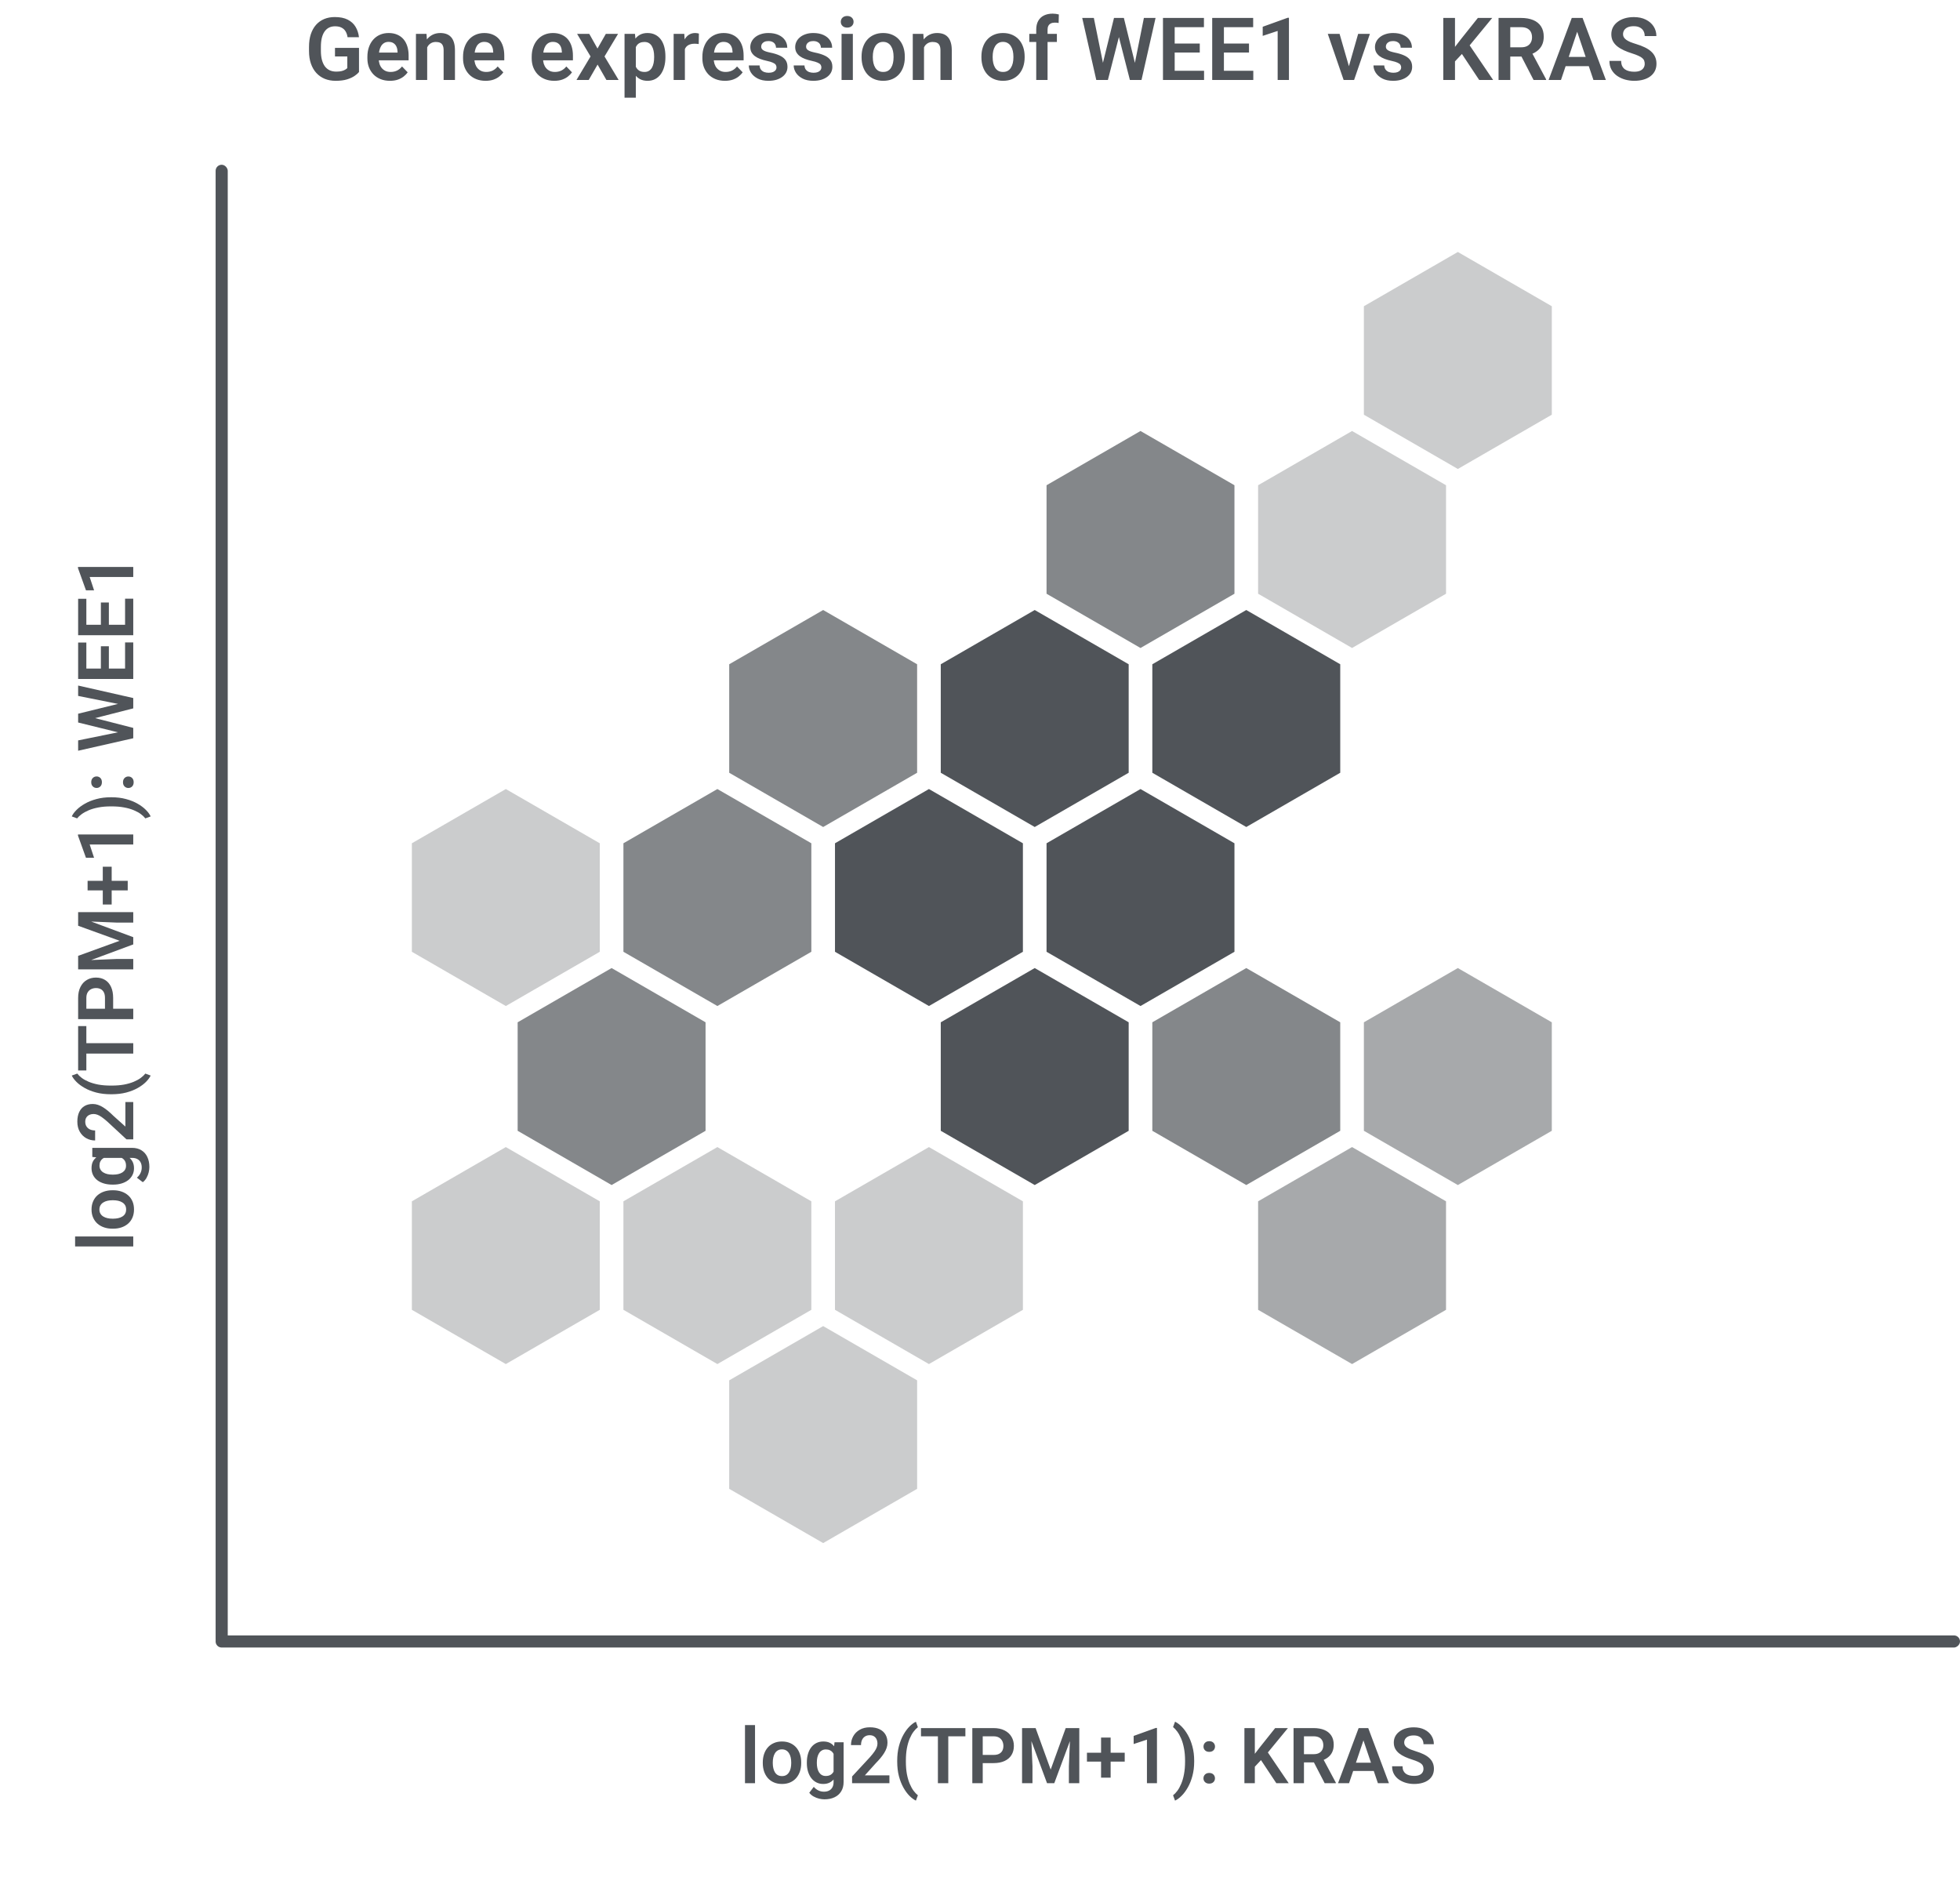 <svg width="809" height="782" viewBox="0 0 809 782" fill="none" xmlns="http://www.w3.org/2000/svg">
<rect x="89" y="68" width="5" height="611" rx="2.5" fill="#505459"/>
<rect x="809" y="675" width="5" height="720" rx="2.5" transform="rotate(90 809 675)" fill="#505459"/>
<path d="M31 510.328L55 510.328L55 514.469L31 514.469L31 510.328ZM46.719 507.125L46.391 507.125C45.151 507.125 44.01 506.948 42.969 506.594C41.917 506.24 41.005 505.724 40.234 505.047C39.464 504.37 38.865 503.542 38.438 502.562C38 501.583 37.781 500.469 37.781 499.219C37.781 497.948 38 496.823 38.438 495.844C38.865 494.854 39.464 494.021 40.234 493.344C41.005 492.667 41.917 492.151 42.969 491.797C44.01 491.443 45.151 491.266 46.391 491.266L46.719 491.266C47.948 491.266 49.089 491.443 50.141 491.797C51.182 492.151 52.094 492.667 52.875 493.344C53.646 494.021 54.245 494.849 54.672 495.828C55.099 496.807 55.312 497.927 55.312 499.187C55.312 500.437 55.099 501.557 54.672 502.547C54.245 503.536 53.646 504.37 52.875 505.047C52.094 505.724 51.182 506.24 50.141 506.594C49.089 506.948 47.948 507.125 46.719 507.125ZM46.391 503L46.719 503C47.458 503 48.151 502.927 48.797 502.781C49.443 502.635 50.01 502.411 50.5 502.109C50.99 501.807 51.375 501.417 51.656 500.937C51.927 500.448 52.062 499.865 52.062 499.187C52.062 498.521 51.927 497.948 51.656 497.469C51.375 496.99 50.99 496.599 50.5 496.297C50.01 495.984 49.443 495.755 48.797 495.609C48.151 495.464 47.458 495.391 46.719 495.391L46.391 495.391C45.661 495.391 44.979 495.464 44.344 495.609C43.698 495.755 43.13 495.984 42.641 496.297C42.141 496.599 41.75 496.995 41.469 497.484C41.177 497.964 41.031 498.542 41.031 499.219C41.031 499.885 41.177 500.458 41.469 500.937C41.75 501.417 42.141 501.807 42.641 502.109C43.13 502.411 43.698 502.635 44.344 502.781C44.979 502.927 45.661 503 46.391 503ZM38.094 477.516L38.094 473.766L54.484 473.766C56.016 473.766 57.312 474.099 58.375 474.766C59.448 475.422 60.26 476.344 60.812 477.531C61.375 478.719 61.656 480.099 61.656 481.672C61.656 482.349 61.562 483.083 61.375 483.875C61.188 484.656 60.891 485.411 60.484 486.141C60.089 486.859 59.573 487.458 58.938 487.937L56.5 486.078C57.156 485.516 57.651 484.88 57.984 484.172C58.328 483.464 58.5 482.698 58.5 481.875C58.5 481.042 58.344 480.333 58.031 479.75C57.729 479.156 57.281 478.703 56.688 478.391C56.104 478.068 55.385 477.906 54.531 477.906L41.953 477.906L38.094 477.516ZM46.75 488.937L46.422 488.937C45.13 488.937 43.958 488.781 42.906 488.469C41.844 488.156 40.932 487.708 40.172 487.125C39.411 486.531 38.823 485.818 38.406 484.984C37.99 484.141 37.781 483.193 37.781 482.141C37.781 481.026 37.984 480.089 38.391 479.328C38.797 478.557 39.375 477.922 40.125 477.422C40.875 476.911 41.766 476.516 42.797 476.234C43.818 475.943 44.943 475.719 46.172 475.562L47.062 475.562C48.26 475.708 49.359 475.943 50.359 476.266C51.359 476.578 52.234 476.995 52.984 477.516C53.724 478.036 54.297 478.682 54.703 479.453C55.109 480.224 55.312 481.13 55.312 482.172C55.312 483.214 55.099 484.151 54.672 484.984C54.245 485.818 53.646 486.531 52.875 487.125C52.104 487.708 51.198 488.156 50.156 488.469C49.115 488.781 47.979 488.937 46.75 488.937ZM46.422 484.812L46.75 484.812C47.479 484.812 48.161 484.74 48.797 484.594C49.432 484.448 49.995 484.224 50.484 483.922C50.964 483.62 51.339 483.24 51.609 482.781C51.88 482.323 52.016 481.776 52.016 481.141C52.016 480.286 51.839 479.589 51.484 479.047C51.12 478.495 50.625 478.078 50 477.797C49.365 477.505 48.651 477.318 47.859 477.234L45.406 477.234C44.781 477.286 44.203 477.401 43.672 477.578C43.141 477.745 42.682 477.979 42.297 478.281C41.911 478.583 41.609 478.969 41.391 479.437C41.172 479.906 41.062 480.464 41.062 481.109C41.062 481.734 41.203 482.281 41.484 482.75C41.755 483.219 42.135 483.604 42.625 483.906C43.115 484.208 43.682 484.437 44.328 484.594C44.974 484.74 45.672 484.812 46.422 484.812ZM51.75 454.859L55 454.859L55 470.266L52.219 470.266L44.234 462.875C43.359 462.104 42.599 461.495 41.953 461.047C41.307 460.599 40.724 460.281 40.203 460.094C39.672 459.896 39.167 459.797 38.688 459.797C37.99 459.797 37.38 459.922 36.859 460.172C36.328 460.422 35.917 460.786 35.625 461.266C35.333 461.734 35.188 462.312 35.188 463C35.188 463.76 35.365 464.411 35.719 464.953C36.062 465.484 36.542 465.891 37.156 466.172C37.771 466.443 38.474 466.578 39.266 466.578L39.266 470.719C37.922 470.719 36.698 470.406 35.594 469.781C34.479 469.156 33.589 468.26 32.922 467.094C32.255 465.927 31.922 464.542 31.922 462.937C31.922 461.375 32.182 460.052 32.703 458.969C33.214 457.885 33.943 457.062 34.891 456.5C35.839 455.937 36.969 455.656 38.281 455.656C39.01 455.656 39.729 455.776 40.438 456.016C41.146 456.255 41.849 456.594 42.547 457.031C43.234 457.458 43.932 457.969 44.641 458.562C45.349 459.156 46.073 459.818 46.812 460.547L51.75 464.984L51.75 454.859ZM46.047 451.641L45.75 451.641C43.542 451.641 41.536 451.406 39.734 450.937C37.922 450.458 36.333 449.833 34.969 449.062C33.604 448.292 32.474 447.458 31.578 446.562C30.672 445.656 30.021 444.776 29.625 443.922L31.891 443.109C32.339 443.703 32.953 444.297 33.734 444.891C34.505 445.474 35.458 446.005 36.594 446.484C37.729 446.964 39.052 447.349 40.562 447.641C42.073 447.922 43.792 448.062 45.719 448.062L46.078 448.062C48.005 448.062 49.729 447.922 51.25 447.641C52.76 447.349 54.083 446.964 55.219 446.484C56.354 446.005 57.318 445.474 58.109 444.891C58.901 444.297 59.526 443.703 59.984 443.109L62.188 443.922C61.781 444.776 61.13 445.656 60.234 446.562C59.339 447.458 58.208 448.292 56.844 449.062C55.479 449.833 53.896 450.458 52.094 450.937C50.281 451.406 48.266 451.641 46.047 451.641ZM32.25 430.562L55 430.562L55 434.844L32.25 434.844L32.25 430.562ZM32.25 423.5L35.641 423.5L35.641 441.828L32.25 441.828L32.25 423.5ZM46.703 411.891L46.703 417.75L43.328 417.75L43.328 411.891C43.328 410.932 43.172 410.156 42.859 409.562C42.536 408.958 42.099 408.516 41.547 408.234C40.984 407.953 40.344 407.812 39.625 407.812C38.927 407.812 38.276 407.953 37.672 408.234C37.068 408.516 36.578 408.958 36.203 409.562C35.828 410.156 35.641 410.932 35.641 411.891L35.641 416.344L55 416.344L55 420.641L32.25 420.641L32.25 411.891C32.25 410.12 32.568 408.609 33.203 407.359C33.828 406.099 34.698 405.141 35.812 404.484C36.917 403.818 38.177 403.484 39.594 403.484C41.062 403.484 42.328 403.818 43.391 404.484C44.453 405.141 45.271 406.099 45.844 407.359C46.417 408.609 46.703 410.12 46.703 411.891ZM32.25 398.234L32.25 394.516L49.375 388.297L32.25 382.094L32.25 378.359L55 386.812L55 389.797L32.25 398.234ZM32.25 400.109L32.25 396.469L47.984 395.812L55 395.812L55 400.109L32.25 400.109ZM32.25 380.141L32.25 376.484L55 376.484L55 380.781L47.984 380.781L32.25 380.141ZM42.422 357.734L46.094 357.734L46.094 373.328L42.422 373.328L42.422 357.734ZM36.156 363.547L52.719 363.547L52.719 367.5L36.156 367.5L36.156 363.547ZM32.188 344.422L55 344.422L55 348.562L37.016 348.562L38.828 354.047L35.484 354.047L32.188 344.891L32.188 344.422ZM45.75 329.062L46.047 329.062C48.214 329.062 50.198 329.307 52 329.797C53.802 330.276 55.391 330.911 56.766 331.703C58.141 332.484 59.286 333.339 60.203 334.266C61.12 335.182 61.781 336.083 62.188 336.969L59.984 337.781C59.536 337.187 58.922 336.599 58.141 336.016C57.359 335.432 56.396 334.901 55.25 334.422C54.104 333.932 52.771 333.547 51.25 333.266C49.729 332.974 48.005 332.828 46.078 332.828L45.719 332.828C43.792 332.828 42.068 332.979 40.547 333.281C39.026 333.573 37.698 333.964 36.562 334.453C35.417 334.943 34.453 335.479 33.672 336.062C32.88 336.646 32.266 337.219 31.828 337.781L29.625 336.969C30.021 336.083 30.682 335.182 31.609 334.266C32.526 333.339 33.677 332.484 35.062 331.703C36.438 330.911 38.026 330.276 39.828 329.797C41.62 329.307 43.594 329.062 45.75 329.062ZM52.984 325.234C52.359 325.234 51.833 325.021 51.406 324.594C50.979 324.167 50.766 323.589 50.766 322.859C50.766 322.13 50.979 321.552 51.406 321.125C51.833 320.698 52.359 320.484 52.984 320.484C53.599 320.484 54.12 320.698 54.547 321.125C54.964 321.552 55.172 322.13 55.172 322.859C55.172 323.589 54.964 324.167 54.547 324.594C54.12 325.021 53.599 325.234 52.984 325.234ZM39.875 325.219C39.25 325.219 38.724 325.005 38.297 324.578C37.87 324.151 37.656 323.573 37.656 322.844C37.656 322.115 37.87 321.536 38.297 321.109C38.724 320.682 39.25 320.469 39.875 320.469C40.49 320.469 41.01 320.682 41.438 321.109C41.854 321.536 42.062 322.115 42.062 322.844C42.062 323.573 41.854 324.151 41.438 324.578C41.01 325.005 40.49 325.219 39.875 325.219ZM50.641 302.734L32.25 298.203L32.25 295.75L36.125 295.594L55 300.437L55 303.031L50.641 302.734ZM32.25 305.594L50.578 301.875L55 301.875L55 304.703L32.25 309.859L32.25 305.594ZM50.5 290.891L32.25 287.234L32.25 282.953L55 288.109L55 290.937L50.5 290.891ZM32.25 294.578L50.703 290.047L55 289.781L55 292.375L36.109 297.203L32.25 297.016L32.25 294.578ZM51.625 265.156L55 265.156L55 277.25L51.625 277.25L51.625 265.156ZM32.25 275.937L55 275.937L55 280.234L32.25 280.234L32.25 275.937ZM41.641 266.734L44.938 266.734L44.938 277.25L41.641 277.25L41.641 266.734ZM32.25 265.203L35.641 265.203L35.641 277.25L32.25 277.25L32.25 265.203ZM51.625 247.094L55 247.094L55 259.187L51.625 259.187L51.625 247.094ZM32.25 257.875L55 257.875L55 262.172L32.25 262.172L32.25 257.875ZM41.641 248.672L44.938 248.672L44.938 259.187L41.641 259.187L41.641 248.672ZM32.25 247.141L35.641 247.141L35.641 259.187L32.25 259.187L32.25 247.141ZM32.188 234.016L55 234.016L55 238.156L37.016 238.156L38.828 243.641L35.484 243.641L32.188 234.484L32.188 234.016Z" fill="#505459"/>
<path d="M311.641 712V736H307.5V712H311.641ZM314.844 727.719V727.391C314.844 726.151 315.021 725.01 315.375 723.969C315.729 722.917 316.245 722.005 316.922 721.234C317.599 720.464 318.427 719.865 319.406 719.438C320.385 719 321.5 718.781 322.75 718.781C324.021 718.781 325.146 719 326.125 719.438C327.115 719.865 327.948 720.464 328.625 721.234C329.302 722.005 329.818 722.917 330.172 723.969C330.526 725.01 330.703 726.151 330.703 727.391V727.719C330.703 728.948 330.526 730.089 330.172 731.141C329.818 732.182 329.302 733.094 328.625 733.875C327.948 734.646 327.12 735.245 326.141 735.672C325.161 736.099 324.042 736.312 322.781 736.312C321.531 736.312 320.411 736.099 319.422 735.672C318.432 735.245 317.599 734.646 316.922 733.875C316.245 733.094 315.729 732.182 315.375 731.141C315.021 730.089 314.844 728.948 314.844 727.719ZM318.969 727.391V727.719C318.969 728.458 319.042 729.151 319.188 729.797C319.333 730.443 319.557 731.01 319.859 731.5C320.161 731.99 320.552 732.375 321.031 732.656C321.521 732.927 322.104 733.062 322.781 733.062C323.448 733.062 324.021 732.927 324.5 732.656C324.979 732.375 325.37 731.99 325.672 731.5C325.984 731.01 326.214 730.443 326.359 729.797C326.505 729.151 326.578 728.458 326.578 727.719V727.391C326.578 726.661 326.505 725.979 326.359 725.344C326.214 724.698 325.984 724.13 325.672 723.641C325.37 723.141 324.974 722.75 324.484 722.469C324.005 722.177 323.427 722.031 322.75 722.031C322.083 722.031 321.51 722.177 321.031 722.469C320.552 722.75 320.161 723.141 319.859 723.641C319.557 724.13 319.333 724.698 319.188 725.344C319.042 725.979 318.969 726.661 318.969 727.391ZM344.453 719.094H348.203V735.484C348.203 737.016 347.87 738.312 347.203 739.375C346.547 740.448 345.625 741.26 344.438 741.812C343.25 742.375 341.87 742.656 340.297 742.656C339.62 742.656 338.885 742.562 338.094 742.375C337.312 742.188 336.557 741.891 335.828 741.484C335.109 741.089 334.51 740.573 334.031 739.938L335.891 737.5C336.453 738.156 337.089 738.651 337.797 738.984C338.505 739.328 339.271 739.5 340.094 739.5C340.927 739.5 341.635 739.344 342.219 739.031C342.812 738.729 343.266 738.281 343.578 737.688C343.901 737.104 344.062 736.385 344.062 735.531V722.953L344.453 719.094ZM333.031 727.75V727.422C333.031 726.13 333.188 724.958 333.5 723.906C333.812 722.844 334.26 721.932 334.844 721.172C335.438 720.411 336.151 719.823 336.984 719.406C337.828 718.99 338.776 718.781 339.828 718.781C340.943 718.781 341.88 718.984 342.641 719.391C343.411 719.797 344.047 720.375 344.547 721.125C345.057 721.875 345.453 722.766 345.734 723.797C346.026 724.818 346.25 725.943 346.406 727.172V728.062C346.26 729.26 346.026 730.359 345.703 731.359C345.391 732.359 344.974 733.234 344.453 733.984C343.932 734.724 343.286 735.297 342.516 735.703C341.745 736.109 340.839 736.312 339.797 736.312C338.755 736.312 337.818 736.099 336.984 735.672C336.151 735.245 335.438 734.646 334.844 733.875C334.26 733.104 333.812 732.198 333.5 731.156C333.188 730.115 333.031 728.979 333.031 727.75ZM337.156 727.422V727.75C337.156 728.479 337.229 729.161 337.375 729.797C337.521 730.432 337.745 730.995 338.047 731.484C338.349 731.964 338.729 732.339 339.188 732.609C339.646 732.88 340.193 733.016 340.828 733.016C341.682 733.016 342.38 732.839 342.922 732.484C343.474 732.12 343.891 731.625 344.172 731C344.464 730.365 344.651 729.651 344.734 728.859V726.406C344.682 725.781 344.568 725.203 344.391 724.672C344.224 724.141 343.99 723.682 343.688 723.297C343.385 722.911 343 722.609 342.531 722.391C342.062 722.172 341.505 722.062 340.859 722.062C340.234 722.062 339.688 722.203 339.219 722.484C338.75 722.755 338.365 723.135 338.062 723.625C337.76 724.115 337.531 724.682 337.375 725.328C337.229 725.974 337.156 726.672 337.156 727.422ZM367.109 732.75V736H351.703V733.219L359.094 725.234C359.865 724.359 360.474 723.599 360.922 722.953C361.37 722.307 361.688 721.724 361.875 721.203C362.073 720.672 362.172 720.167 362.172 719.688C362.172 718.99 362.047 718.38 361.797 717.859C361.547 717.328 361.182 716.917 360.703 716.625C360.234 716.333 359.656 716.188 358.969 716.188C358.208 716.188 357.557 716.365 357.016 716.719C356.484 717.062 356.078 717.542 355.797 718.156C355.526 718.771 355.391 719.474 355.391 720.266H351.25C351.25 718.922 351.562 717.698 352.188 716.594C352.812 715.479 353.708 714.589 354.875 713.922C356.042 713.255 357.427 712.922 359.031 712.922C360.594 712.922 361.917 713.182 363 713.703C364.083 714.214 364.906 714.943 365.469 715.891C366.031 716.839 366.312 717.969 366.312 719.281C366.312 720.01 366.193 720.729 365.953 721.438C365.714 722.146 365.375 722.849 364.938 723.547C364.51 724.234 364 724.932 363.406 725.641C362.812 726.349 362.151 727.073 361.422 727.812L356.984 732.75H367.109ZM370.328 727.047V726.75C370.328 724.542 370.562 722.536 371.031 720.734C371.51 718.922 372.135 717.333 372.906 715.969C373.677 714.604 374.51 713.474 375.406 712.578C376.312 711.672 377.193 711.021 378.047 710.625L378.859 712.891C378.266 713.339 377.672 713.953 377.078 714.734C376.495 715.505 375.964 716.458 375.484 717.594C375.005 718.729 374.62 720.052 374.328 721.562C374.047 723.073 373.906 724.792 373.906 726.719V727.078C373.906 729.005 374.047 730.729 374.328 732.25C374.62 733.76 375.005 735.083 375.484 736.219C375.964 737.354 376.495 738.318 377.078 739.109C377.672 739.901 378.266 740.526 378.859 740.984L378.047 743.188C377.193 742.781 376.312 742.13 375.406 741.234C374.51 740.339 373.677 739.208 372.906 737.844C372.135 736.479 371.51 734.896 371.031 733.094C370.562 731.281 370.328 729.266 370.328 727.047ZM391.406 713.25V736H387.125V713.25H391.406ZM398.469 713.25V716.641H380.141V713.25H398.469ZM410.078 727.703H404.219V724.328H410.078C411.036 724.328 411.812 724.172 412.406 723.859C413.01 723.536 413.453 723.099 413.734 722.547C414.016 721.984 414.156 721.344 414.156 720.625C414.156 719.927 414.016 719.276 413.734 718.672C413.453 718.068 413.01 717.578 412.406 717.203C411.812 716.828 411.036 716.641 410.078 716.641H405.625V736H401.328V713.25H410.078C411.849 713.25 413.359 713.568 414.609 714.203C415.87 714.828 416.828 715.698 417.484 716.812C418.151 717.917 418.484 719.177 418.484 720.594C418.484 722.062 418.151 723.328 417.484 724.391C416.828 725.453 415.87 726.271 414.609 726.844C413.359 727.417 411.849 727.703 410.078 727.703ZM423.734 713.25H427.453L433.672 730.375L439.875 713.25H443.609L435.156 736H432.172L423.734 713.25ZM421.859 713.25H425.5L426.156 728.984V736H421.859V713.25ZM441.828 713.25H445.484V736H441.188V728.984L441.828 713.25ZM464.234 723.422V727.094H448.641V723.422H464.234ZM458.422 717.156V733.719H454.469V717.156H458.422ZM477.547 713.188V736H473.406V718.016L467.922 719.828V716.484L477.078 713.188H477.547ZM492.906 726.75V727.047C492.906 729.214 492.661 731.198 492.172 733C491.693 734.802 491.057 736.391 490.266 737.766C489.484 739.141 488.63 740.286 487.703 741.203C486.786 742.12 485.885 742.781 485 743.188L484.188 740.984C484.781 740.536 485.37 739.922 485.953 739.141C486.536 738.359 487.068 737.396 487.547 736.25C488.036 735.104 488.422 733.771 488.703 732.25C488.995 730.729 489.141 729.005 489.141 727.078V726.719C489.141 724.792 488.99 723.068 488.688 721.547C488.396 720.026 488.005 718.698 487.516 717.562C487.026 716.417 486.49 715.453 485.906 714.672C485.323 713.88 484.75 713.266 484.188 712.828L485 710.625C485.885 711.021 486.786 711.682 487.703 712.609C488.63 713.526 489.484 714.677 490.266 716.062C491.057 717.438 491.693 719.026 492.172 720.828C492.661 722.62 492.906 724.594 492.906 726.75ZM496.734 733.984C496.734 733.359 496.948 732.833 497.375 732.406C497.802 731.979 498.38 731.766 499.109 731.766C499.839 731.766 500.417 731.979 500.844 732.406C501.271 732.833 501.484 733.359 501.484 733.984C501.484 734.599 501.271 735.12 500.844 735.547C500.417 735.964 499.839 736.172 499.109 736.172C498.38 736.172 497.802 735.964 497.375 735.547C496.948 735.12 496.734 734.599 496.734 733.984ZM496.75 720.875C496.75 720.25 496.964 719.724 497.391 719.297C497.818 718.87 498.396 718.656 499.125 718.656C499.854 718.656 500.432 718.87 500.859 719.297C501.286 719.724 501.5 720.25 501.5 720.875C501.5 721.49 501.286 722.01 500.859 722.438C500.432 722.854 499.854 723.062 499.125 723.062C498.396 723.062 497.818 722.854 497.391 722.438C496.964 722.01 496.75 721.49 496.75 720.875ZM517.938 713.25V736H513.641V713.25H517.938ZM531.594 713.25L522.469 724.344L517.25 729.922L516.484 725.75L520.109 721.047L526.328 713.25H531.594ZM526.812 736L519.734 725.344L522.812 722.562L531.922 736H526.812ZM533.922 713.25H542.188C543.917 713.25 545.401 713.51 546.641 714.031C547.88 714.552 548.833 715.323 549.5 716.344C550.167 717.365 550.5 718.62 550.5 720.109C550.5 721.286 550.292 722.307 549.875 723.172C549.458 724.036 548.87 724.76 548.109 725.344C547.359 725.927 546.474 726.385 545.453 726.719L544.109 727.406H536.812L536.781 724.016H542.234C543.12 724.016 543.854 723.859 544.438 723.547C545.021 723.234 545.458 722.802 545.75 722.25C546.052 721.698 546.203 721.068 546.203 720.359C546.203 719.599 546.057 718.943 545.766 718.391C545.474 717.828 545.031 717.396 544.438 717.094C543.844 716.792 543.094 716.641 542.188 716.641H538.219V736H533.922V713.25ZM546.766 736L541.5 725.812L546.047 725.797L551.375 735.781V736H546.766ZM563.312 716.703L556.828 736H552.281L560.781 713.25H563.688L563.312 716.703ZM568.734 736L562.219 716.703L561.828 713.25H564.75L573.297 736H568.734ZM568.438 727.547V730.938H556.234V727.547H568.438ZM587.547 730.094C587.547 729.656 587.479 729.266 587.344 728.922C587.219 728.568 586.984 728.25 586.641 727.969C586.307 727.677 585.833 727.396 585.219 727.125C584.615 726.844 583.833 726.552 582.875 726.25C581.812 725.917 580.823 725.542 579.906 725.125C578.99 724.708 578.182 724.224 577.484 723.672C576.797 723.12 576.26 722.484 575.875 721.766C575.49 721.036 575.297 720.193 575.297 719.234C575.297 718.297 575.495 717.443 575.891 716.672C576.297 715.901 576.87 715.24 577.609 714.688C578.349 714.125 579.219 713.693 580.219 713.391C581.229 713.089 582.344 712.938 583.562 712.938C585.25 712.938 586.708 713.245 587.938 713.859C589.177 714.474 590.135 715.307 590.812 716.359C591.49 717.411 591.828 718.594 591.828 719.906H587.547C587.547 719.198 587.396 718.573 587.094 718.031C586.802 717.49 586.354 717.062 585.75 716.75C585.156 716.438 584.406 716.281 583.5 716.281C582.625 716.281 581.896 716.411 581.312 716.672C580.74 716.932 580.307 717.286 580.016 717.734C579.734 718.182 579.594 718.682 579.594 719.234C579.594 719.651 579.693 720.026 579.891 720.359C580.089 720.682 580.385 720.99 580.781 721.281C581.177 721.562 581.667 721.828 582.25 722.078C582.844 722.318 583.531 722.557 584.312 722.797C585.562 723.172 586.656 723.589 587.594 724.047C588.542 724.505 589.328 725.026 589.953 725.609C590.589 726.193 591.062 726.849 591.375 727.578C591.698 728.307 591.859 729.135 591.859 730.062C591.859 731.042 591.667 731.917 591.281 732.688C590.896 733.458 590.344 734.115 589.625 734.656C588.906 735.198 588.042 735.609 587.031 735.891C586.031 736.172 584.911 736.312 583.672 736.312C582.568 736.312 581.474 736.167 580.391 735.875C579.318 735.573 578.344 735.125 577.469 734.531C576.594 733.927 575.896 733.167 575.375 732.25C574.854 731.323 574.594 730.24 574.594 729H578.906C578.906 729.719 579.021 730.333 579.25 730.844C579.49 731.344 579.823 731.755 580.25 732.078C580.688 732.391 581.198 732.62 581.781 732.766C582.365 732.911 582.995 732.984 583.672 732.984C584.547 732.984 585.266 732.865 585.828 732.625C586.401 732.375 586.828 732.031 587.109 731.594C587.401 731.156 587.547 730.656 587.547 730.094Z" fill="#505459"/>
<path d="M148.182 19.764V29.73C147.807 30.211 147.215 30.732 146.406 31.295C145.609 31.857 144.566 32.344 143.277 32.754C141.988 33.152 140.406 33.352 138.531 33.352C136.902 33.352 135.414 33.082 134.066 32.543C132.719 31.992 131.559 31.189 130.586 30.135C129.613 29.08 128.863 27.791 128.336 26.268C127.809 24.744 127.545 23.004 127.545 21.047V19.359C127.545 17.402 127.791 15.662 128.283 14.139C128.787 12.615 129.502 11.326 130.428 10.271C131.365 9.217 132.484 8.414 133.785 7.863C135.098 7.312 136.562 7.037 138.18 7.037C140.348 7.037 142.129 7.395 143.523 8.109C144.93 8.824 146.008 9.809 146.758 11.062C147.508 12.305 147.977 13.734 148.164 15.352H143.453C143.324 14.461 143.066 13.682 142.68 13.014C142.293 12.334 141.742 11.807 141.027 11.432C140.324 11.045 139.41 10.852 138.285 10.852C137.336 10.852 136.498 11.039 135.771 11.414C135.045 11.789 134.436 12.334 133.943 13.049C133.451 13.764 133.076 14.648 132.818 15.703C132.572 16.758 132.449 17.965 132.449 19.324V21.047C132.449 22.418 132.59 23.637 132.871 24.703C133.152 25.758 133.557 26.648 134.084 27.375C134.623 28.09 135.285 28.635 136.07 29.01C136.867 29.373 137.77 29.555 138.777 29.555C139.691 29.555 140.447 29.479 141.045 29.326C141.654 29.162 142.141 28.969 142.504 28.746C142.867 28.523 143.148 28.307 143.348 28.096V23.297H138.268V19.764H148.182ZM160.943 33.352C159.502 33.352 158.207 33.117 157.059 32.648C155.91 32.18 154.932 31.529 154.123 30.697C153.326 29.854 152.711 28.875 152.277 27.762C151.855 26.637 151.645 25.43 151.645 24.141V23.438C151.645 21.973 151.855 20.643 152.277 19.447C152.699 18.24 153.297 17.203 154.07 16.336C154.844 15.469 155.77 14.801 156.848 14.332C157.926 13.863 159.115 13.629 160.416 13.629C161.764 13.629 162.953 13.857 163.984 14.315C165.016 14.76 165.877 15.393 166.568 16.213C167.26 17.033 167.781 18.018 168.133 19.166C168.484 20.303 168.66 21.562 168.66 22.945V24.896L153.754 24.896V21.697L164.09 21.697V21.346C164.066 20.607 163.926 19.934 163.668 19.324C163.41 18.703 163.012 18.211 162.473 17.848C161.934 17.473 161.236 17.285 160.381 17.285C159.689 17.285 159.086 17.438 158.57 17.742C158.066 18.035 157.645 18.457 157.305 19.008C156.977 19.547 156.73 20.191 156.566 20.941C156.402 21.691 156.32 22.523 156.32 23.438V24.141C156.32 24.938 156.426 25.676 156.637 26.355C156.859 27.035 157.182 27.627 157.604 28.131C158.037 28.623 158.553 29.01 159.15 29.291C159.76 29.561 160.451 29.695 161.225 29.695C162.197 29.695 163.076 29.508 163.861 29.133C164.658 28.746 165.35 28.178 165.936 27.428L168.273 29.854C167.875 30.439 167.336 31.002 166.656 31.541C165.988 32.08 165.18 32.52 164.23 32.859C163.281 33.188 162.186 33.352 160.943 33.352ZM176.324 18.041V33H171.684V13.98L176.043 13.98L176.324 18.041ZM175.586 22.805H174.215C174.227 21.422 174.414 20.168 174.777 19.043C175.141 17.918 175.65 16.951 176.307 16.143C176.975 15.334 177.766 14.713 178.68 14.279C179.594 13.846 180.613 13.629 181.738 13.629C182.652 13.629 183.479 13.758 184.217 14.016C184.955 14.273 185.588 14.684 186.115 15.246C186.654 15.809 187.064 16.547 187.346 17.461C187.639 18.363 187.785 19.477 187.785 20.801V33H183.109V20.766C183.109 19.898 182.98 19.213 182.723 18.709C182.477 18.205 182.113 17.848 181.633 17.637C181.164 17.426 180.584 17.32 179.893 17.32C179.178 17.32 178.551 17.467 178.012 17.76C177.484 18.041 177.039 18.434 176.676 18.938C176.324 19.441 176.055 20.021 175.867 20.678C175.68 21.334 175.586 22.043 175.586 22.805ZM200.424 33.352C198.982 33.352 197.688 33.117 196.539 32.648C195.391 32.18 194.412 31.529 193.604 30.697C192.807 29.854 192.191 28.875 191.758 27.762C191.336 26.637 191.125 25.43 191.125 24.141V23.438C191.125 21.973 191.336 20.643 191.758 19.447C192.18 18.24 192.777 17.203 193.551 16.336C194.324 15.469 195.25 14.801 196.328 14.332C197.406 13.863 198.596 13.629 199.896 13.629C201.244 13.629 202.434 13.857 203.465 14.315C204.496 14.76 205.357 15.393 206.049 16.213C206.74 17.033 207.262 18.018 207.613 19.166C207.965 20.303 208.141 21.562 208.141 22.945V24.896L193.234 24.896V21.697L203.57 21.697V21.346C203.547 20.607 203.406 19.934 203.148 19.324C202.891 18.703 202.492 18.211 201.953 17.848C201.414 17.473 200.717 17.285 199.861 17.285C199.17 17.285 198.566 17.438 198.051 17.742C197.547 18.035 197.125 18.457 196.785 19.008C196.457 19.547 196.211 20.191 196.047 20.941C195.883 21.691 195.801 22.523 195.801 23.438V24.141C195.801 24.938 195.906 25.676 196.117 26.355C196.34 27.035 196.662 27.627 197.084 28.131C197.518 28.623 198.033 29.01 198.631 29.291C199.24 29.561 199.932 29.695 200.705 29.695C201.678 29.695 202.557 29.508 203.342 29.133C204.139 28.746 204.83 28.178 205.416 27.428L207.754 29.854C207.355 30.439 206.816 31.002 206.137 31.541C205.469 32.08 204.66 32.52 203.711 32.859C202.762 33.188 201.666 33.352 200.424 33.352ZM228.76 33.352C227.318 33.352 226.023 33.117 224.875 32.648C223.727 32.18 222.748 31.529 221.939 30.697C221.143 29.854 220.527 28.875 220.094 27.762C219.672 26.637 219.461 25.43 219.461 24.141V23.438C219.461 21.973 219.672 20.643 220.094 19.447C220.516 18.24 221.113 17.203 221.887 16.336C222.66 15.469 223.586 14.801 224.664 14.332C225.742 13.863 226.932 13.629 228.232 13.629C229.58 13.629 230.77 13.857 231.801 14.315C232.832 14.76 233.693 15.393 234.385 16.213C235.076 17.033 235.598 18.018 235.949 19.166C236.301 20.303 236.477 21.562 236.477 22.945V24.896L221.57 24.896V21.697L231.906 21.697V21.346C231.883 20.607 231.742 19.934 231.484 19.324C231.227 18.703 230.828 18.211 230.289 17.848C229.75 17.473 229.053 17.285 228.197 17.285C227.506 17.285 226.902 17.438 226.387 17.742C225.883 18.035 225.461 18.457 225.121 19.008C224.793 19.547 224.547 20.191 224.383 20.941C224.219 21.691 224.137 22.523 224.137 23.438V24.141C224.137 24.938 224.242 25.676 224.453 26.355C224.676 27.035 224.998 27.627 225.42 28.131C225.854 28.623 226.369 29.01 226.967 29.291C227.576 29.561 228.268 29.695 229.041 29.695C230.014 29.695 230.893 29.508 231.678 29.133C232.475 28.746 233.166 28.178 233.752 27.428L236.09 29.854C235.691 30.439 235.152 31.002 234.473 31.541C233.805 32.08 232.996 32.52 232.047 32.859C231.098 33.188 230.002 33.352 228.76 33.352ZM243.227 13.98L246.619 20.027L250.064 13.98L255.109 13.98L249.52 23.297L255.338 33H250.293L246.654 26.654L242.998 33H237.953L243.754 23.297L238.199 13.98L243.227 13.98ZM262.439 17.637V40.312H257.781V13.98H262.088L262.439 17.637ZM274.656 23.297V23.666C274.656 25.049 274.492 26.332 274.164 27.516C273.848 28.688 273.379 29.713 272.758 30.592C272.137 31.459 271.363 32.139 270.438 32.631C269.523 33.111 268.469 33.352 267.273 33.352C266.102 33.352 265.082 33.129 264.215 32.684C263.348 32.227 262.615 31.582 262.018 30.75C261.42 29.918 260.939 28.951 260.576 27.85C260.225 26.736 259.961 25.523 259.785 24.211V23.033C259.961 21.639 260.225 20.373 260.576 19.236C260.939 18.088 261.42 17.098 262.018 16.266C262.615 15.422 263.342 14.771 264.197 14.315C265.064 13.857 266.078 13.629 267.238 13.629C268.445 13.629 269.506 13.857 270.42 14.315C271.346 14.771 272.125 15.428 272.758 16.283C273.391 17.139 273.865 18.158 274.182 19.342C274.498 20.525 274.656 21.844 274.656 23.297ZM269.998 23.666V23.297C269.998 22.453 269.922 21.674 269.77 20.959C269.617 20.232 269.383 19.6 269.066 19.061C268.75 18.51 268.34 18.082 267.836 17.777C267.332 17.473 266.723 17.32 266.008 17.32C265.293 17.32 264.678 17.438 264.162 17.672C263.646 17.906 263.225 18.24 262.896 18.674C262.568 19.107 262.311 19.623 262.123 20.221C261.947 20.807 261.83 21.457 261.771 22.172V25.09C261.877 25.957 262.082 26.736 262.387 27.428C262.691 28.119 263.137 28.67 263.723 29.08C264.32 29.49 265.094 29.695 266.043 29.695C266.758 29.695 267.367 29.537 267.871 29.221C268.375 28.904 268.785 28.471 269.102 27.92C269.418 27.357 269.646 26.713 269.787 25.986C269.928 25.26 269.998 24.486 269.998 23.666ZM282.689 17.865V33L278.049 33V13.98H282.443L282.689 17.865ZM288.473 13.857L288.402 18.182C288.145 18.135 287.852 18.1 287.523 18.076C287.207 18.053 286.908 18.041 286.627 18.041C285.912 18.041 285.285 18.141 284.746 18.34C284.207 18.527 283.756 18.803 283.393 19.166C283.041 19.529 282.771 19.975 282.584 20.502C282.396 21.018 282.291 21.604 282.268 22.26L281.266 22.137C281.266 20.93 281.389 19.811 281.635 18.779C281.881 17.748 282.238 16.846 282.707 16.072C283.176 15.299 283.762 14.701 284.465 14.279C285.18 13.846 286 13.629 286.926 13.629C287.184 13.629 287.459 13.652 287.752 13.699C288.057 13.734 288.297 13.787 288.473 13.857ZM299.213 33.352C297.771 33.352 296.477 33.117 295.328 32.648C294.18 32.18 293.201 31.529 292.393 30.697C291.596 29.854 290.98 28.875 290.547 27.762C290.125 26.637 289.914 25.43 289.914 24.141V23.438C289.914 21.973 290.125 20.643 290.547 19.447C290.969 18.24 291.566 17.203 292.34 16.336C293.113 15.469 294.039 14.801 295.117 14.332C296.195 13.863 297.385 13.629 298.686 13.629C300.033 13.629 301.223 13.857 302.254 14.315C303.285 14.76 304.146 15.393 304.838 16.213C305.529 17.033 306.051 18.018 306.402 19.166C306.754 20.303 306.93 21.562 306.93 22.945V24.896H292.023V21.697H302.359V21.346C302.336 20.607 302.195 19.934 301.938 19.324C301.68 18.703 301.281 18.211 300.742 17.848C300.203 17.473 299.506 17.285 298.65 17.285C297.959 17.285 297.355 17.438 296.84 17.742C296.336 18.035 295.914 18.457 295.574 19.008C295.246 19.547 295 20.191 294.836 20.941C294.672 21.691 294.59 22.523 294.59 23.438V24.141C294.59 24.938 294.695 25.676 294.906 26.355C295.129 27.035 295.451 27.627 295.873 28.131C296.307 28.623 296.822 29.01 297.42 29.291C298.029 29.561 298.721 29.695 299.494 29.695C300.467 29.695 301.346 29.508 302.131 29.133C302.928 28.746 303.619 28.178 304.205 27.428L306.543 29.854C306.145 30.439 305.605 31.002 304.926 31.541C304.258 32.08 303.449 32.52 302.5 32.859C301.551 33.188 300.455 33.352 299.213 33.352ZM320.5 27.797C320.5 27.398 320.395 27.041 320.184 26.725C319.973 26.408 319.574 26.121 318.988 25.863C318.414 25.594 317.57 25.342 316.457 25.107C315.473 24.896 314.564 24.633 313.732 24.316C312.9 24 312.186 23.619 311.588 23.174C310.99 22.717 310.521 22.184 310.182 21.574C309.854 20.953 309.689 20.238 309.689 19.43C309.689 18.645 309.859 17.906 310.199 17.215C310.539 16.512 311.031 15.896 311.676 15.369C312.32 14.83 313.105 14.408 314.031 14.104C314.957 13.787 316 13.629 317.16 13.629C318.777 13.629 320.166 13.893 321.326 14.42C322.498 14.947 323.395 15.674 324.016 16.6C324.637 17.514 324.947 18.545 324.947 19.693H320.307C320.307 19.189 320.189 18.732 319.955 18.322C319.732 17.912 319.387 17.584 318.918 17.338C318.449 17.08 317.857 16.951 317.143 16.951C316.498 16.951 315.953 17.057 315.508 17.268C315.074 17.479 314.746 17.754 314.523 18.094C314.301 18.434 314.189 18.809 314.189 19.219C314.189 19.523 314.248 19.799 314.365 20.045C314.494 20.279 314.699 20.496 314.98 20.695C315.262 20.895 315.643 21.076 316.123 21.24C316.615 21.404 317.219 21.562 317.934 21.715C319.352 21.996 320.588 22.371 321.643 22.84C322.709 23.297 323.541 23.906 324.139 24.668C324.736 25.43 325.035 26.402 325.035 27.586C325.035 28.43 324.854 29.203 324.49 29.906C324.127 30.598 323.6 31.201 322.908 31.717C322.217 32.232 321.391 32.637 320.43 32.93C319.469 33.211 318.385 33.352 317.178 33.352C315.432 33.352 313.955 33.041 312.748 32.42C311.541 31.787 310.627 30.99 310.006 30.029C309.385 29.057 309.074 28.049 309.074 27.006L313.521 27.006C313.557 27.744 313.756 28.336 314.119 28.781C314.482 29.227 314.939 29.549 315.49 29.748C316.053 29.936 316.645 30.029 317.266 30.029C317.969 30.029 318.561 29.936 319.041 29.748C319.521 29.549 319.885 29.285 320.131 28.957C320.377 28.617 320.5 28.23 320.5 27.797ZM339.027 27.797C339.027 27.398 338.922 27.041 338.711 26.725C338.5 26.408 338.102 26.121 337.516 25.863C336.941 25.594 336.098 25.342 334.984 25.107C334 24.896 333.092 24.633 332.26 24.316C331.428 24 330.713 23.619 330.115 23.174C329.518 22.717 329.049 22.184 328.709 21.574C328.381 20.953 328.217 20.238 328.217 19.43C328.217 18.645 328.387 17.906 328.727 17.215C329.066 16.512 329.559 15.896 330.203 15.369C330.848 14.83 331.633 14.408 332.559 14.104C333.484 13.787 334.527 13.629 335.688 13.629C337.305 13.629 338.693 13.893 339.854 14.42C341.025 14.947 341.922 15.674 342.543 16.6C343.164 17.514 343.475 18.545 343.475 19.693H338.834C338.834 19.189 338.717 18.732 338.482 18.322C338.26 17.912 337.914 17.584 337.445 17.338C336.977 17.08 336.385 16.951 335.67 16.951C335.025 16.951 334.48 17.057 334.035 17.268C333.602 17.479 333.273 17.754 333.051 18.094C332.828 18.434 332.717 18.809 332.717 19.219C332.717 19.523 332.775 19.799 332.893 20.045C333.021 20.279 333.227 20.496 333.508 20.695C333.789 20.895 334.17 21.076 334.65 21.24C335.143 21.404 335.746 21.562 336.461 21.715C337.879 21.996 339.115 22.371 340.17 22.84C341.236 23.297 342.068 23.906 342.666 24.668C343.264 25.43 343.562 26.402 343.562 27.586C343.562 28.43 343.381 29.203 343.018 29.906C342.654 30.598 342.127 31.201 341.436 31.717C340.744 32.232 339.918 32.637 338.957 32.93C337.996 33.211 336.912 33.352 335.705 33.352C333.959 33.352 332.482 33.041 331.275 32.42C330.068 31.787 329.154 30.99 328.533 30.029C327.912 29.057 327.602 28.049 327.602 27.006H332.049C332.084 27.744 332.283 28.336 332.646 28.781C333.01 29.227 333.467 29.549 334.018 29.748C334.58 29.936 335.172 30.029 335.793 30.029C336.496 30.029 337.088 29.936 337.568 29.748C338.049 29.549 338.412 29.285 338.658 28.957C338.904 28.617 339.027 28.23 339.027 27.797ZM352.018 13.98V33H347.359V13.98L352.018 13.98ZM347.043 9.006C347.043 8.314 347.277 7.74 347.746 7.283C348.227 6.826 348.871 6.598 349.68 6.598C350.488 6.598 351.127 6.826 351.596 7.283C352.076 7.74 352.316 8.314 352.316 9.006C352.316 9.686 352.076 10.254 351.596 10.711C351.127 11.168 350.488 11.396 349.68 11.396C348.871 11.396 348.227 11.168 347.746 10.711C347.277 10.254 347.043 9.686 347.043 9.006ZM355.621 23.684V23.314C355.621 21.92 355.82 20.637 356.219 19.465C356.617 18.281 357.197 17.256 357.959 16.389C358.721 15.521 359.652 14.848 360.754 14.367C361.855 13.875 363.109 13.629 364.516 13.629C365.945 13.629 367.211 13.875 368.312 14.367C369.426 14.848 370.363 15.521 371.125 16.389C371.887 17.256 372.467 18.281 372.865 19.465C373.264 20.637 373.463 21.92 373.463 23.314V23.684C373.463 25.066 373.264 26.35 372.865 27.533C372.467 28.705 371.887 29.73 371.125 30.609C370.363 31.477 369.432 32.15 368.33 32.631C367.229 33.111 365.969 33.352 364.551 33.352C363.145 33.352 361.885 33.111 360.771 32.631C359.658 32.15 358.721 31.477 357.959 30.609C357.197 29.73 356.617 28.705 356.219 27.533C355.82 26.35 355.621 25.066 355.621 23.684ZM360.262 23.314V23.684C360.262 24.516 360.344 25.295 360.508 26.021C360.672 26.748 360.924 27.387 361.264 27.938C361.604 28.488 362.043 28.922 362.582 29.238C363.133 29.543 363.789 29.695 364.551 29.695C365.301 29.695 365.945 29.543 366.484 29.238C367.023 28.922 367.463 28.488 367.803 27.938C368.154 27.387 368.412 26.748 368.576 26.021C368.74 25.295 368.822 24.516 368.822 23.684V23.314C368.822 22.494 368.74 21.727 368.576 21.012C368.412 20.285 368.154 19.646 367.803 19.096C367.463 18.533 367.018 18.094 366.467 17.777C365.928 17.449 365.277 17.285 364.516 17.285C363.766 17.285 363.121 17.449 362.582 17.777C362.043 18.094 361.604 18.533 361.264 19.096C360.924 19.646 360.672 20.285 360.508 21.012C360.344 21.727 360.262 22.494 360.262 23.314ZM381.391 18.041V33H376.75V13.98H381.109L381.391 18.041ZM380.652 22.805H379.281C379.293 21.422 379.48 20.168 379.844 19.043C380.207 17.918 380.717 16.951 381.373 16.143C382.041 15.334 382.832 14.713 383.746 14.279C384.66 13.846 385.68 13.629 386.805 13.629C387.719 13.629 388.545 13.758 389.283 14.016C390.021 14.273 390.654 14.684 391.182 15.246C391.721 15.809 392.131 16.547 392.412 17.461C392.705 18.363 392.852 19.477 392.852 20.801V33H388.176V20.766C388.176 19.898 388.047 19.213 387.789 18.709C387.543 18.205 387.18 17.848 386.699 17.637C386.23 17.426 385.65 17.32 384.959 17.32C384.244 17.32 383.617 17.467 383.078 17.76C382.551 18.041 382.105 18.434 381.742 18.938C381.391 19.441 381.121 20.021 380.934 20.678C380.746 21.334 380.652 22.043 380.652 22.805ZM405.086 23.684V23.314C405.086 21.92 405.285 20.637 405.684 19.465C406.082 18.281 406.662 17.256 407.424 16.389C408.186 15.521 409.117 14.848 410.219 14.367C411.32 13.875 412.574 13.629 413.98 13.629C415.41 13.629 416.676 13.875 417.777 14.367C418.891 14.848 419.828 15.521 420.59 16.389C421.352 17.256 421.932 18.281 422.33 19.465C422.729 20.637 422.928 21.92 422.928 23.314V23.684C422.928 25.066 422.729 26.35 422.33 27.533C421.932 28.705 421.352 29.73 420.59 30.609C419.828 31.477 418.896 32.15 417.795 32.631C416.693 33.111 415.434 33.352 414.016 33.352C412.609 33.352 411.35 33.111 410.236 32.631C409.123 32.15 408.186 31.477 407.424 30.609C406.662 29.73 406.082 28.705 405.684 27.533C405.285 26.35 405.086 25.066 405.086 23.684ZM409.727 23.314V23.684C409.727 24.516 409.809 25.295 409.973 26.021C410.137 26.748 410.389 27.387 410.729 27.938C411.068 28.488 411.508 28.922 412.047 29.238C412.598 29.543 413.254 29.695 414.016 29.695C414.766 29.695 415.41 29.543 415.949 29.238C416.488 28.922 416.928 28.488 417.268 27.938C417.619 27.387 417.877 26.748 418.041 26.021C418.205 25.295 418.287 24.516 418.287 23.684V23.314C418.287 22.494 418.205 21.727 418.041 21.012C417.877 20.285 417.619 19.646 417.268 19.096C416.928 18.533 416.482 18.094 415.932 17.777C415.393 17.449 414.742 17.285 413.98 17.285C413.23 17.285 412.586 17.449 412.047 17.777C411.508 18.094 411.068 18.533 410.729 19.096C410.389 19.646 410.137 20.285 409.973 21.012C409.809 21.727 409.727 22.494 409.727 23.314ZM432.385 33H427.709V12.223C427.709 10.793 427.984 9.592 428.535 8.619C429.086 7.635 429.871 6.891 430.891 6.387C431.91 5.883 433.111 5.631 434.494 5.631C434.951 5.631 435.385 5.66 435.795 5.719C436.217 5.777 436.633 5.859 437.043 5.965L436.955 9.498C436.732 9.439 436.486 9.398 436.217 9.375C435.959 9.352 435.672 9.34 435.355 9.34C434.723 9.34 434.184 9.451 433.738 9.674C433.293 9.896 432.953 10.225 432.719 10.658C432.496 11.08 432.385 11.602 432.385 12.223V33ZM436.234 13.98V17.32H424.844V13.98L436.234 13.98ZM454.709 28.096L459.807 7.406H462.566L462.742 11.766L457.293 33L454.375 33L454.709 28.096ZM451.492 7.406L455.676 28.025V33H452.494L446.693 7.406L451.492 7.406ZM468.033 27.938L472.146 7.406L476.963 7.406L471.162 33H467.98L468.033 27.938ZM463.885 7.406L468.982 28.166L469.281 33H466.363L460.932 11.748L461.143 7.406H463.885ZM496.984 29.203V33H483.379V29.203L496.984 29.203ZM484.855 7.406V33H480.021V7.406L484.855 7.406ZM495.209 17.971V21.68L483.379 21.68V17.971L495.209 17.971ZM496.932 7.406V11.221L483.379 11.221V7.406L496.932 7.406ZM517.305 29.203V33H503.699V29.203L517.305 29.203ZM505.176 7.406V33L500.342 33V7.406L505.176 7.406ZM515.529 17.971V21.68L503.699 21.68V17.971L515.529 17.971ZM517.252 7.406V11.221L503.699 11.221V7.406L517.252 7.406ZM532.018 7.336V33H527.359V12.768L521.189 14.807V11.045L531.49 7.336H532.018ZM556.152 29.484L560.582 13.98L565.434 13.98L558.912 33H555.959L556.152 29.484ZM552.918 13.98L557.4 29.52L557.559 33H554.588L548.049 13.98L552.918 13.98ZM578.336 27.797C578.336 27.398 578.23 27.041 578.02 26.725C577.809 26.408 577.41 26.121 576.824 25.863C576.25 25.594 575.406 25.342 574.293 25.107C573.309 24.896 572.4 24.633 571.568 24.316C570.736 24 570.021 23.619 569.424 23.174C568.826 22.717 568.357 22.184 568.018 21.574C567.689 20.953 567.525 20.238 567.525 19.43C567.525 18.645 567.695 17.906 568.035 17.215C568.375 16.512 568.867 15.896 569.512 15.369C570.156 14.83 570.941 14.408 571.867 14.104C572.793 13.787 573.836 13.629 574.996 13.629C576.613 13.629 578.002 13.893 579.162 14.42C580.334 14.947 581.23 15.674 581.852 16.6C582.473 17.514 582.783 18.545 582.783 19.693H578.143C578.143 19.189 578.025 18.732 577.791 18.322C577.568 17.912 577.223 17.584 576.754 17.338C576.285 17.08 575.693 16.951 574.979 16.951C574.334 16.951 573.789 17.057 573.344 17.268C572.91 17.479 572.582 17.754 572.359 18.094C572.137 18.434 572.025 18.809 572.025 19.219C572.025 19.523 572.084 19.799 572.201 20.045C572.33 20.279 572.535 20.496 572.816 20.695C573.098 20.895 573.479 21.076 573.959 21.24C574.451 21.404 575.055 21.562 575.77 21.715C577.188 21.996 578.424 22.371 579.479 22.84C580.545 23.297 581.377 23.906 581.975 24.668C582.572 25.43 582.871 26.402 582.871 27.586C582.871 28.43 582.689 29.203 582.326 29.906C581.963 30.598 581.436 31.201 580.744 31.717C580.053 32.232 579.227 32.637 578.266 32.93C577.305 33.211 576.221 33.352 575.014 33.352C573.268 33.352 571.791 33.041 570.584 32.42C569.377 31.787 568.463 30.99 567.842 30.029C567.221 29.057 566.91 28.049 566.91 27.006H571.357C571.393 27.744 571.592 28.336 571.955 28.781C572.318 29.227 572.775 29.549 573.326 29.748C573.889 29.936 574.48 30.029 575.102 30.029C575.805 30.029 576.396 29.936 576.877 29.748C577.357 29.549 577.721 29.285 577.967 28.957C578.213 28.617 578.336 28.23 578.336 27.797ZM600.555 7.406V33H595.721V7.406L600.555 7.406ZM615.918 7.406L605.652 19.887L599.781 26.162L598.92 21.469L602.998 16.178L609.994 7.406L615.918 7.406ZM610.539 33L602.576 21.012L606.039 17.883L616.287 33H610.539ZM618.537 7.406L627.836 7.406C629.781 7.406 631.451 7.699 632.846 8.285C634.24 8.871 635.312 9.738 636.062 10.887C636.812 12.035 637.188 13.447 637.188 15.123C637.188 16.447 636.953 17.596 636.484 18.568C636.016 19.541 635.354 20.355 634.498 21.012C633.654 21.668 632.658 22.184 631.51 22.559L629.998 23.332L621.789 23.332L621.754 19.518L627.889 19.518C628.885 19.518 629.711 19.342 630.367 18.99C631.023 18.639 631.516 18.152 631.844 17.531C632.184 16.91 632.354 16.201 632.354 15.404C632.354 14.549 632.189 13.81 631.861 13.19C631.533 12.557 631.035 12.07 630.367 11.73C629.699 11.391 628.855 11.221 627.836 11.221L623.371 11.221V33H618.537V7.406ZM632.986 33L627.062 21.539L632.178 21.521L638.172 32.754V33L632.986 33ZM651.602 11.291L644.307 33H639.191L648.754 7.406H652.023L651.602 11.291ZM657.701 33L650.371 11.291L649.932 7.406L653.219 7.406L662.834 33H657.701ZM657.367 23.49V27.305L643.639 27.305V23.49L657.367 23.49ZM678.865 26.355C678.865 25.863 678.789 25.424 678.637 25.037C678.496 24.639 678.232 24.281 677.846 23.965C677.471 23.637 676.938 23.32 676.246 23.016C675.566 22.699 674.688 22.371 673.609 22.031C672.414 21.656 671.301 21.234 670.27 20.766C669.238 20.297 668.33 19.752 667.545 19.131C666.771 18.51 666.168 17.795 665.734 16.986C665.301 16.166 665.084 15.217 665.084 14.139C665.084 13.084 665.307 12.123 665.752 11.256C666.209 10.389 666.854 9.645 667.686 9.023C668.518 8.391 669.496 7.904 670.621 7.564C671.758 7.225 673.012 7.055 674.383 7.055C676.281 7.055 677.922 7.4 679.305 8.092C680.699 8.783 681.777 9.721 682.539 10.904C683.301 12.088 683.682 13.418 683.682 14.895L678.865 14.895C678.865 14.098 678.695 13.395 678.355 12.785C678.027 12.176 677.523 11.695 676.844 11.344C676.176 10.992 675.332 10.816 674.312 10.816C673.328 10.816 672.508 10.963 671.852 11.256C671.207 11.549 670.721 11.947 670.393 12.451C670.076 12.955 669.918 13.518 669.918 14.139C669.918 14.607 670.029 15.029 670.252 15.404C670.475 15.768 670.809 16.113 671.254 16.441C671.699 16.758 672.25 17.057 672.906 17.338C673.574 17.607 674.348 17.877 675.227 18.146C676.633 18.568 677.863 19.037 678.918 19.553C679.984 20.068 680.869 20.654 681.572 21.311C682.287 21.967 682.82 22.705 683.172 23.525C683.535 24.346 683.717 25.277 683.717 26.32C683.717 27.422 683.5 28.406 683.066 29.273C682.633 30.141 682.012 30.879 681.203 31.488C680.395 32.098 679.422 32.56 678.285 32.877C677.16 33.193 675.9 33.352 674.506 33.352C673.264 33.352 672.033 33.188 670.814 32.859C669.607 32.52 668.512 32.016 667.527 31.348C666.543 30.668 665.758 29.812 665.172 28.781C664.586 27.738 664.293 26.52 664.293 25.125L669.145 25.125C669.145 25.934 669.273 26.625 669.531 27.199C669.801 27.762 670.176 28.225 670.656 28.588C671.148 28.939 671.723 29.197 672.379 29.361C673.035 29.525 673.744 29.607 674.506 29.607C675.49 29.607 676.299 29.473 676.932 29.203C677.576 28.922 678.057 28.535 678.373 28.043C678.701 27.551 678.865 26.988 678.865 26.355Z" fill="#505459"/>
<path d="M208.781 473.441L247.562 495.832V540.612L208.781 563.003L169.999 540.612V495.832L208.781 473.441Z" fill="#505459" fill-opacity="0.3"/>
<path d="M252.442 399.553L291.223 421.943V466.724L252.442 489.114L213.661 466.724V421.943L252.442 399.553Z" fill="#505459" fill-opacity="0.7"/>
<path d="M208.781 325.665L247.562 348.055V392.836L208.781 415.226L169.999 392.836V348.055L208.781 325.665Z" fill="#505459" fill-opacity="0.3"/>
<path d="M296.103 473.441L334.885 495.832V540.612L296.103 563.003L257.322 540.612V495.832L296.103 473.441Z" fill="#505459" fill-opacity="0.3"/>
<path d="M296.103 325.665L334.885 348.055V392.836L296.103 415.226L257.322 392.836V348.055L296.103 325.665Z" fill="#505459" fill-opacity="0.7"/>
<path d="M339.765 251.776L378.546 274.167V318.948L339.765 341.338L300.983 318.948V274.167L339.765 251.776Z" fill="#505459" fill-opacity="0.7"/>
<path d="M383.426 325.665L422.207 348.055V392.836L383.426 415.226L344.644 392.836V348.055L383.426 325.665Z" fill="#505459"/>
<path d="M427.087 251.776L465.868 274.167V318.948L427.087 341.338L388.306 318.948V274.167L427.087 251.776Z" fill="#505459"/>
<path d="M470.748 325.665L509.529 348.055V392.836L470.748 415.226L431.967 392.836V348.055L470.748 325.665Z" fill="#505459"/>
<path d="M514.409 251.776L553.191 274.167V318.948L514.409 341.338L475.628 318.948V274.167L514.409 251.776Z" fill="#505459"/>
<path d="M601.732 104L640.513 126.39V171.171L601.732 193.562L562.951 171.171V126.39L601.732 104Z" fill="#505459" fill-opacity="0.3"/>
<path d="M514.409 399.553L553.191 421.943V466.724L514.409 489.114L475.628 466.724V421.943L514.409 399.553Z" fill="#505459" fill-opacity="0.7"/>
<path d="M558.071 473.441L596.852 495.832V540.612L558.071 563.003L519.289 540.612V495.832L558.071 473.441Z" fill="#505459" fill-opacity="0.5"/>
<path d="M601.732 399.553L640.513 421.943V466.724L601.732 489.114L562.951 466.724V421.943L601.732 399.553Z" fill="#505459" fill-opacity="0.5"/>
<path d="M339.765 547.329L378.546 569.72V614.501L339.765 636.891L300.983 614.501V569.72L339.765 547.329Z" fill="#505459" fill-opacity="0.3"/>
<path d="M558.071 177.888L596.852 200.279V245.059L558.071 267.45L519.289 245.059V200.279L558.071 177.888Z" fill="#505459" fill-opacity="0.3"/>
<path d="M427.087 399.553L465.868 421.943V466.724L427.087 489.114L388.306 466.724V421.943L427.087 399.553Z" fill="#505459"/>
<path d="M383.426 473.441L422.207 495.832V540.612L383.426 563.003L344.644 540.612V495.832L383.426 473.441Z" fill="#505459" fill-opacity="0.3"/>
<path d="M470.748 177.888L509.529 200.279V245.059L470.748 267.45L431.967 245.059V200.279L470.748 177.888Z" fill="#505459" fill-opacity="0.7"/>
</svg>
